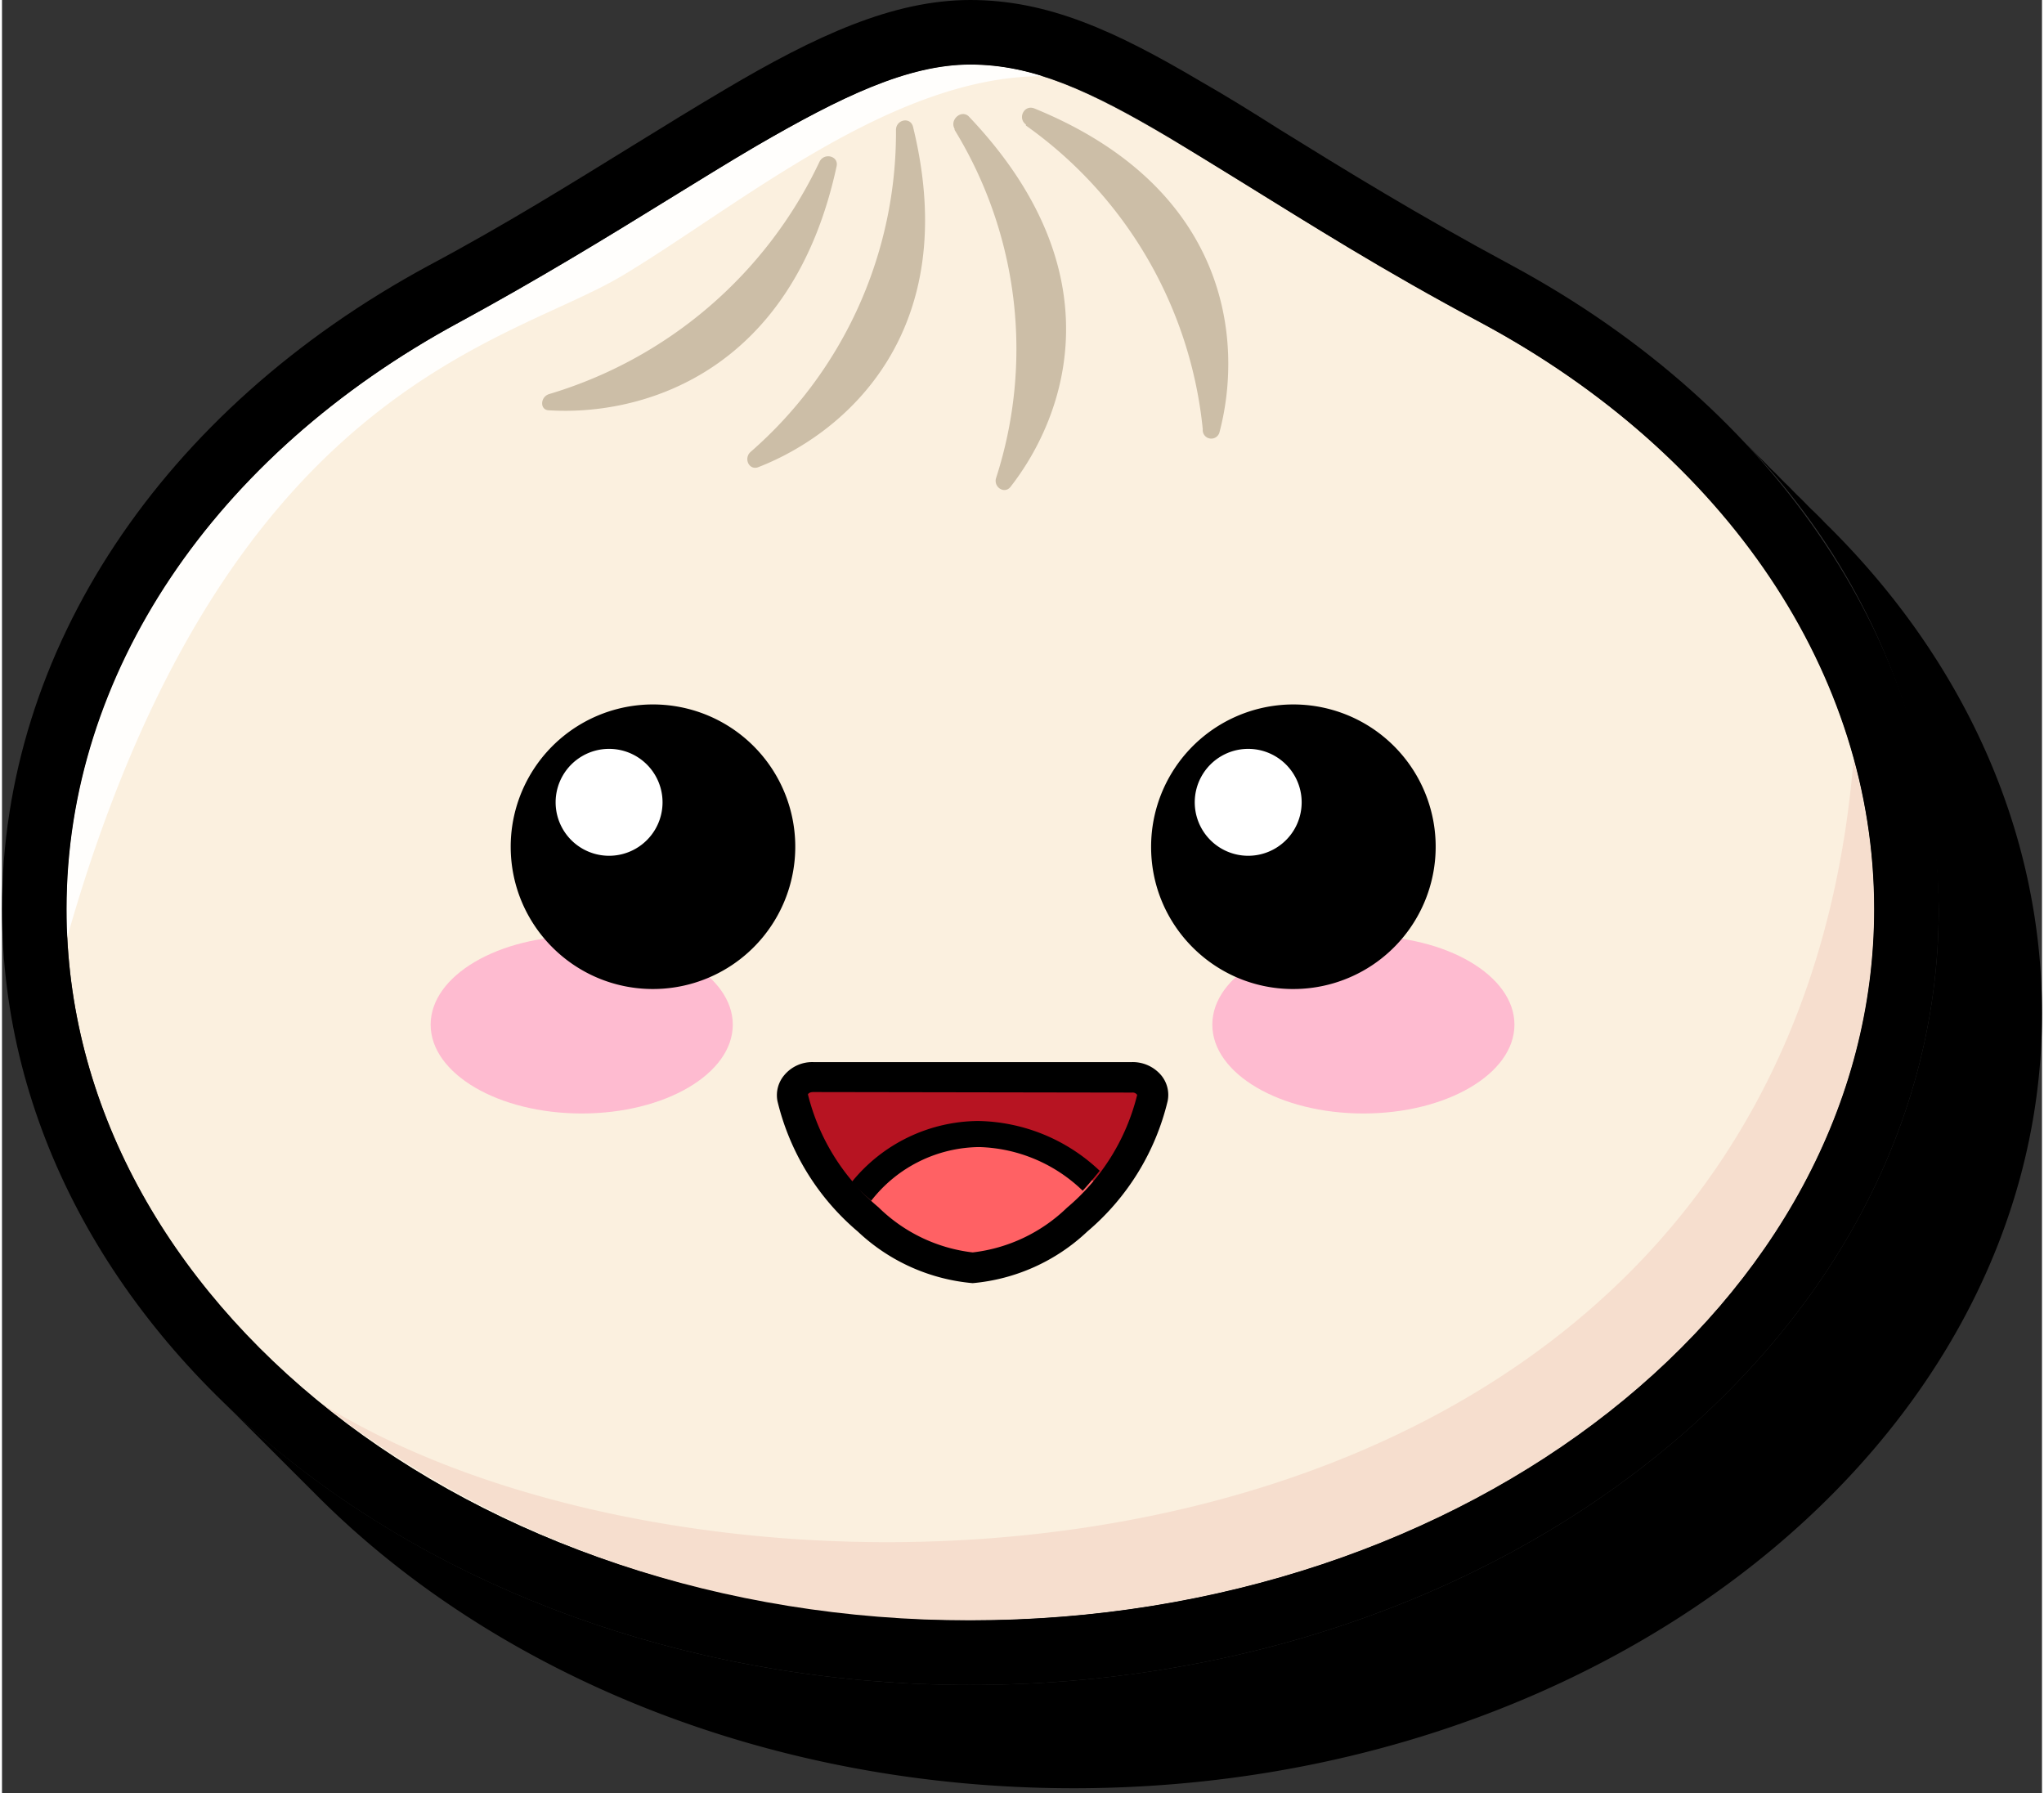 <svg xmlns="http://www.w3.org/2000/svg" width="1.14em" height="1em" viewBox="0 0 256 225"><rect x="0" y="0" width="256" height="225" fill="#333333" stroke="none"/><path d="M228.747 65.588a38.198 38.198 0 0 0-1.62-1.62c-.55-.519-1.07-1.102-1.62-1.62c-.551-.52-1.07-1.102-1.62-1.62c-.551-.52-1.07-1.103-1.62-1.621c-.552-.519-1.07-1.102-1.62-1.62c-.552-.519-1.07-1.102-1.621-1.62c-.551-.52-1.07-1.102-1.62-1.62a85.744 85.744 0 0 1 25.632 59.819c0 53.695-54.505 97.377-121.519 97.377c-37.525 0-71.097-13.707-93.424-35.192l1.62 1.62l1.62 1.62l1.62 1.62l1.621 1.621l1.62 1.62l1.62 1.62l1.621 1.62c22.295 22.393 56.612 36.813 95.044 36.813c67.014 0 121.519-43.682 121.519-97.215c0-22.878-9.851-44.557-27.253-61.602Z"/><path fill="#FBF0DF" d="M234.937 114.066c0 49.288-50.779 89.243-113.418 89.243S8.101 163.354 8.101 114.066c0-30.558 19.443-57.552 49.32-73.56C87.3 24.498 105.9 8.101 121.52 8.101c15.62 0 28.97 13.384 64.097 32.405c29.878 16.008 49.32 43.002 49.32 73.56Z"/><path fill="#F6DECE" d="M234.937 114.066a70.222 70.222 0 0 0-2.593-18.73c-8.846 107.909-140.476 113.093-192.227 80.818a129.62 129.62 0 0 0 81.402 27.155c62.542 0 113.418-40.02 113.418-89.243Z"/><path fill="#FFFEFC" d="M77.87 34.576c14.484-8.684 33.733-24.984 52.658-25.017a30.104 30.104 0 0 0-9.009-1.458c-7.842 0-16.203 4.05-26.734 10.143c-3.662 2.139-7.453 4.504-11.472 6.967c-7.55 4.666-16.202 9.948-25.924 15.23c-30.85 16.69-49.288 44.201-49.288 73.625v3.856C27.74 48.542 63.417 43.261 77.87 34.576Z"/><path fill="#CCBEA7" d="M112.186 16.3a53.177 53.177 0 0 1-18.244 40.409c-.907.81-.194 2.365.972 1.912c10.92-4.245 25.665-16.948 19.443-42.58c-.259-1.459-2.17-1.07-2.17.259Zm7.356 0a52.626 52.626 0 0 1 5.217 43.65c-.388 1.134 1.005 2.106 1.783 1.166c7.096-9.073 13.286-27.09-5.25-46.534c-.94-.842-2.398.454-1.75 1.588v.13Zm8.944-.551a53.21 53.21 0 0 1 22.198 38.108a1.07 1.07 0 0 0 2.106.357c2.981-11.31 1.296-30.59-23.235-40.604c-1.296-.518-2.138 1.232-1.069 2.01v.129ZM68.666 49.45a54.894 54.894 0 0 0 33.928-29.164c.584-1.167 2.43-.713 2.14.583c-5.607 25.924-24.37 31.336-36.035 30.623c-1.232.032-1.2-1.685-.033-2.042Z"/><path d="M121.519 211.443C54.505 211.443 0 167.761 0 114.066c0-32.405 20.026-62.64 53.566-80.754c9.721-5.184 18.05-10.402 25.47-14.97c4.083-2.528 7.94-4.894 11.666-7.097C102.076 4.505 111.797 0 121.519 0c9.722 0 18.212 3.889 28.84 10.175c3.241 1.847 6.482 3.856 9.949 6.06c8.069 4.99 17.175 10.629 29.164 17.077c33.54 18.115 53.566 48.316 53.566 80.754c0 53.695-54.505 97.377-121.519 97.377Zm0-203.342c-7.842 0-16.203 4.05-26.734 10.143c-3.662 2.139-7.453 4.504-11.472 6.967c-7.55 4.666-16.202 9.948-25.924 15.23c-30.85 16.69-49.288 44.201-49.288 73.625c0 49.223 50.876 89.276 113.418 89.276c62.542 0 113.418-40.053 113.418-89.276c0-29.424-18.439-56.936-49.32-73.56c-12.25-6.48-21.81-12.573-29.554-17.369c-3.532-2.17-6.773-4.18-9.722-5.962c-9.818-5.833-16.98-9.074-24.822-9.074Z"/><path fill="#B71422" d="M144.365 137.722a28.938 28.938 0 0 1-9.463 15.263a22.068 22.068 0 0 1-12.962 6.092a22.165 22.165 0 0 1-13.383-6.092a28.938 28.938 0 0 1-9.333-15.263a2.333 2.333 0 0 1 2.593-2.625h39.988a2.333 2.333 0 0 1 2.56 2.625Z"/><path fill="#FF6164" d="M108.557 153.244a22.392 22.392 0 0 0 13.351 6.157a22.392 22.392 0 0 0 13.318-6.157a34.447 34.447 0 0 0 3.241-3.468a22.133 22.133 0 0 0-15.879-7.485a19.93 19.93 0 0 0-16.202 9.008c.745.681 1.393 1.33 2.171 1.945Z"/><path d="M109.076 150.684a17.37 17.37 0 0 1 13.577-6.74a19.443 19.443 0 0 1 12.962 5.476a51.225 51.225 0 0 0 2.139-2.495a22.684 22.684 0 0 0-15.263-6.254a20.61 20.61 0 0 0-15.846 7.647a30.882 30.882 0 0 0 2.43 2.366Z"/><path d="M121.81 161.021a24.045 24.045 0 0 1-14.42-6.481a30.85 30.85 0 0 1-10.077-16.365a3.889 3.889 0 0 1 .842-3.24a4.57 4.57 0 0 1 3.662-1.653h39.988a4.666 4.666 0 0 1 3.661 1.653a3.856 3.856 0 0 1 .81 3.24A30.85 30.85 0 0 1 136.2 154.54c-3.93 3.717-9 6-14.388 6.481Zm-19.993-23.98c-.519 0-.648.227-.68.292a26.864 26.864 0 0 0 8.846 14.16a20.188 20.188 0 0 0 11.828 5.672a20.35 20.35 0 0 0 11.828-5.606a26.896 26.896 0 0 0 8.814-14.161a.68.68 0 0 0-.648-.292l-39.988-.065Z"/><g transform="translate(53.792 88.4)"><ellipse cx="117.047" cy="40.183" fill="#FEBBD0" rx="18.957" ry="11.147"/><ellipse cx="18.957" cy="40.183" fill="#FEBBD0" rx="18.957" ry="11.147"/><path d="M27.868 35.71a17.855 17.855 0 1 0-17.822-17.854c0 9.848 7.974 17.837 17.822 17.855Zm80.268 0A17.855 17.855 0 1 0 90.41 17.857c-.018 9.818 7.908 17.801 17.726 17.855Z"/><path fill="#FFF" d="M22.36 18.99a6.708 6.708 0 1 0 .064-13.416a6.708 6.708 0 0 0-.065 13.416Zm80.267 0a6.708 6.708 0 1 0-.065 0h.065Z"/></g></svg>